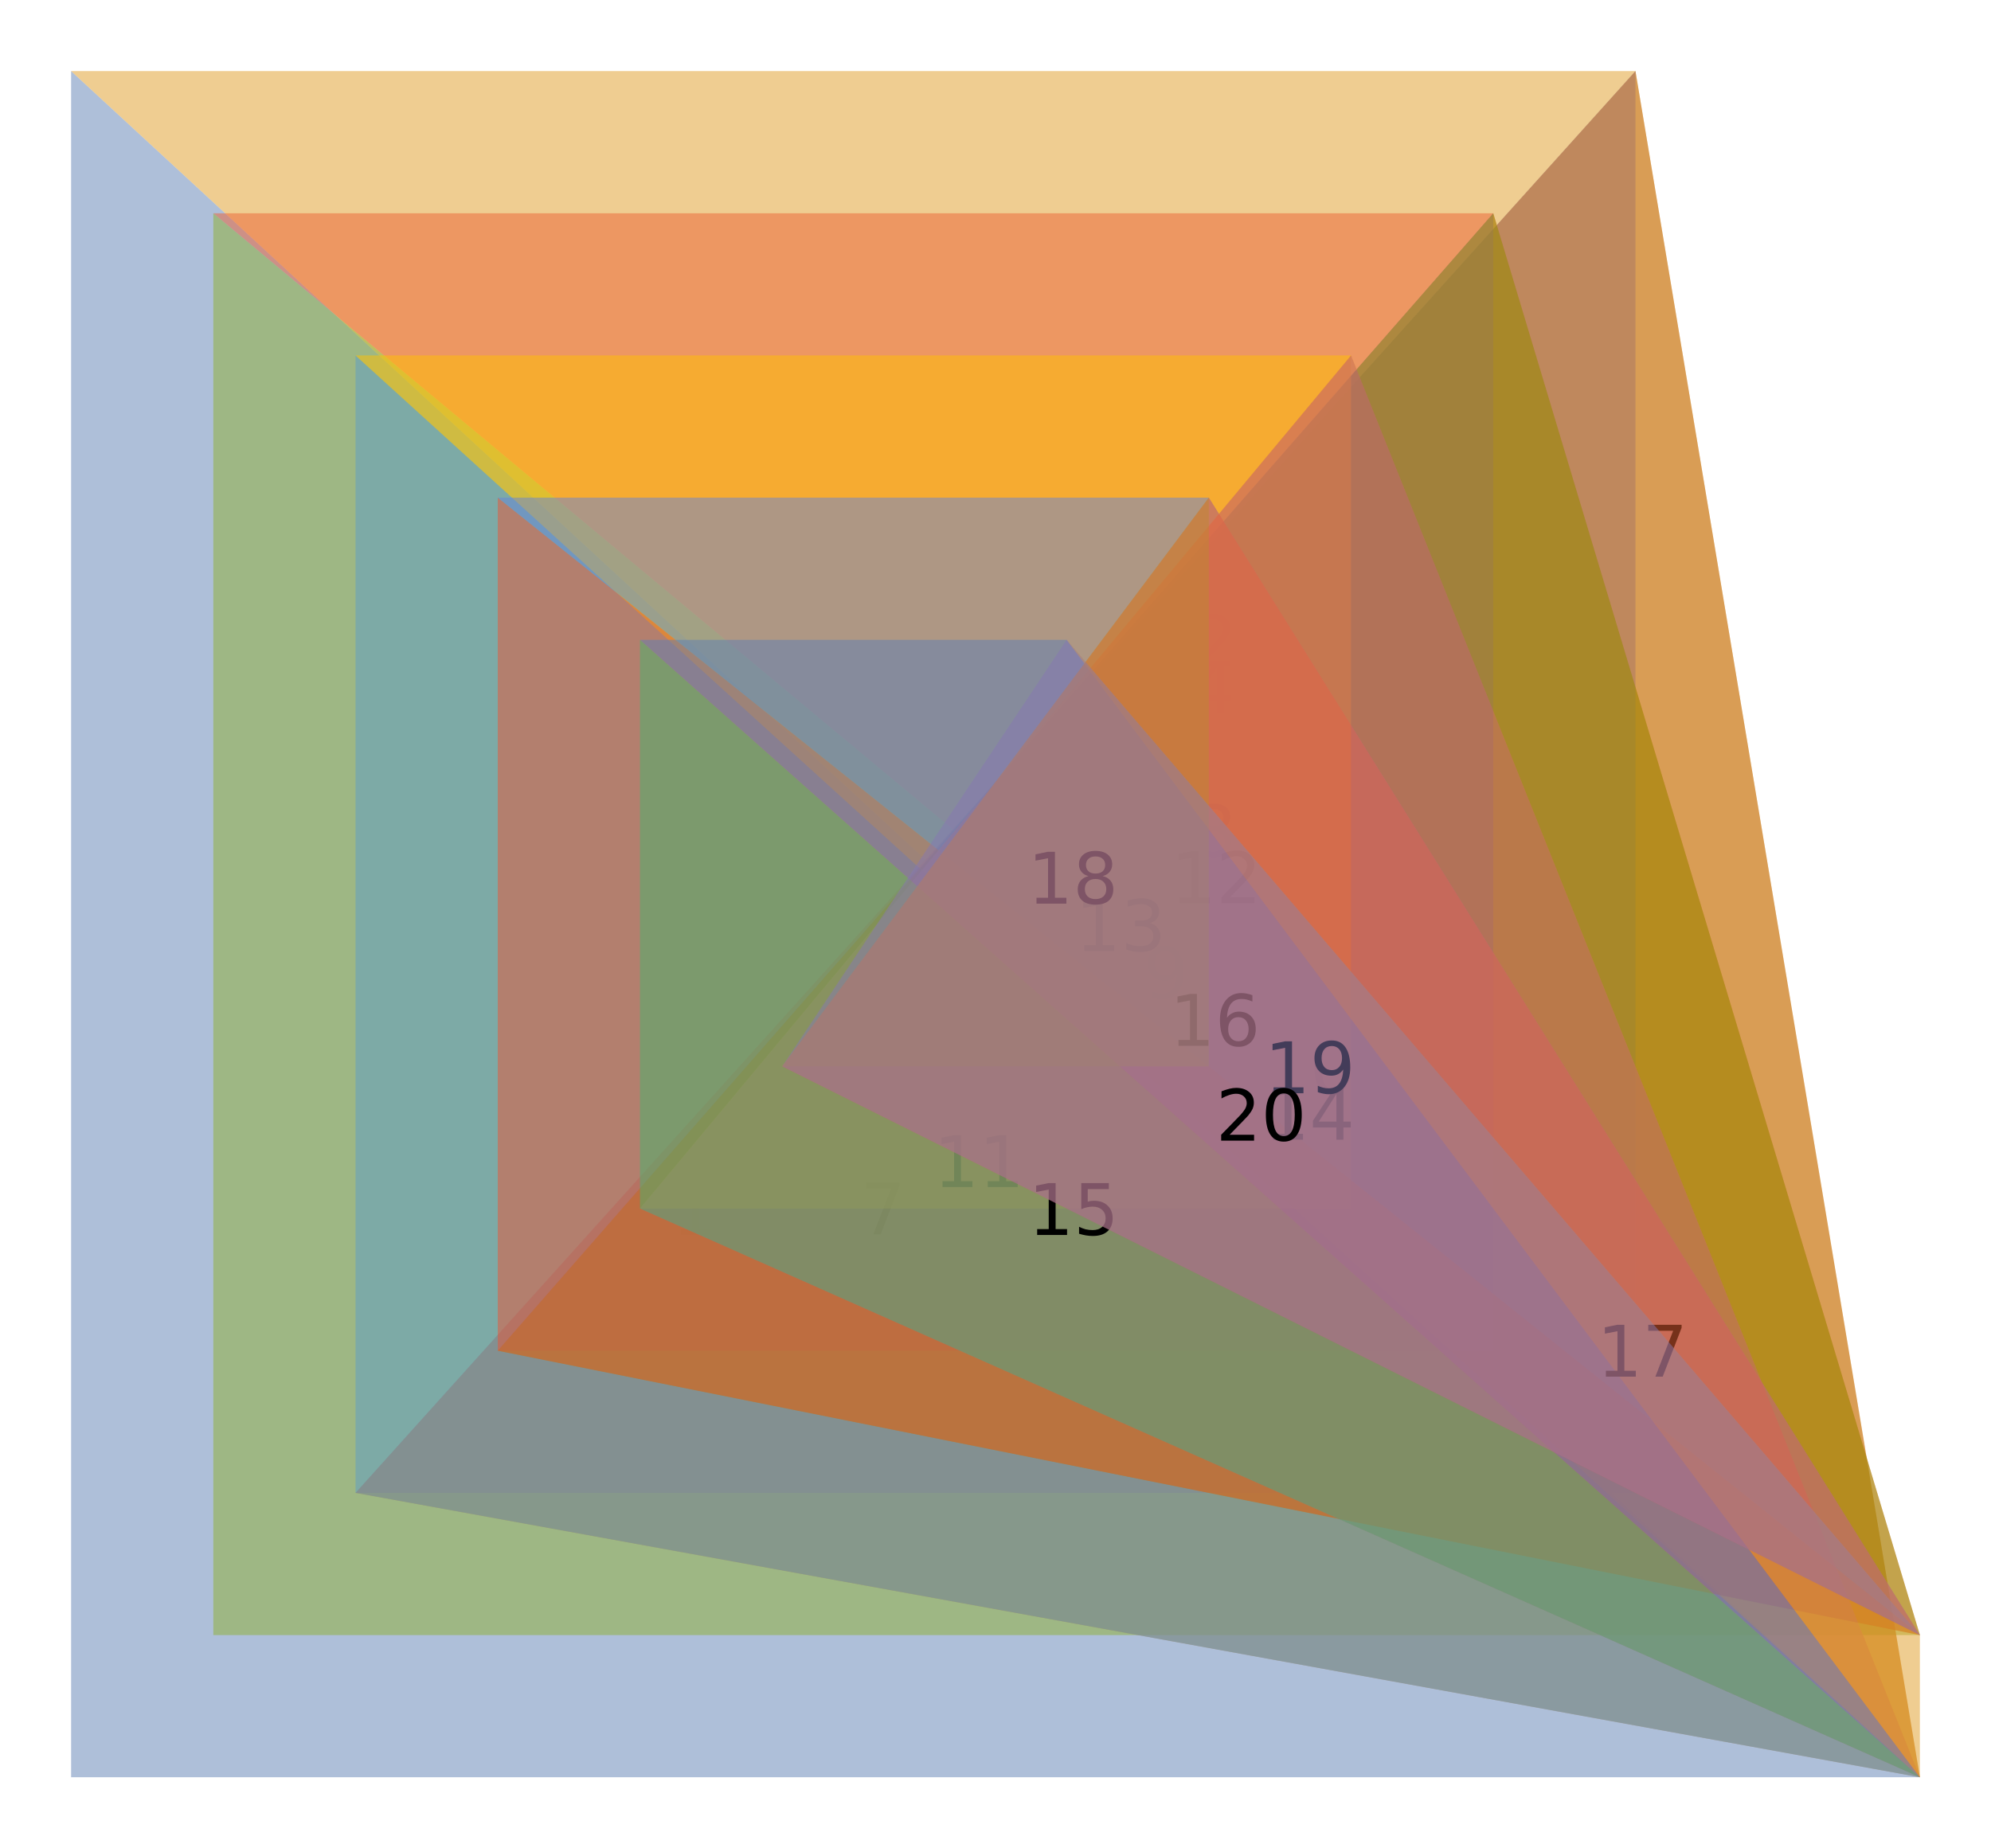 <?xml version="1.0" encoding="UTF-8"?>
<svg xmlns="http://www.w3.org/2000/svg" xmlns:xlink="http://www.w3.org/1999/xlink" width="280pt" height="260pt" viewBox="0 0 280 260" version="1.1">
<defs>
<g>
<symbol overflow="visible" id="glyph0-0">
<path style="stroke:none;" d="M 0.5 1.766 L 0.5 -7.047 L 5.5 -7.047 L 5.5 1.766 Z M 1.062 1.219 L 4.938 1.219 L 4.938 -6.484 L 1.062 -6.484 Z M 1.062 1.219 "/>
</symbol>
<symbol overflow="visible" id="glyph0-1">
<path style="stroke:none;" d="M 1.234 -0.828 L 2.859 -0.828 L 2.859 -6.391 L 1.094 -6.047 L 1.094 -6.938 L 2.844 -7.297 L 3.828 -7.297 L 3.828 -0.828 L 5.438 -0.828 L 5.438 0 L 1.234 0 Z M 1.234 -0.828 "/>
</symbol>
<symbol overflow="visible" id="glyph0-2">
<path style="stroke:none;" d="M 1.922 -0.828 L 5.359 -0.828 L 5.359 0 L 0.734 0 L 0.734 -0.828 C 1.109 -1.211 1.617 -1.734 2.266 -2.391 C 2.91 -3.047 3.316 -3.469 3.484 -3.656 C 3.797 -4.008 4.016 -4.305 4.141 -4.547 C 4.266 -4.797 4.328 -5.039 4.328 -5.281 C 4.328 -5.664 4.191 -5.977 3.922 -6.219 C 3.648 -6.469 3.297 -6.594 2.859 -6.594 C 2.547 -6.594 2.219 -6.535 1.875 -6.422 C 1.539 -6.316 1.176 -6.156 0.781 -5.938 L 0.781 -6.938 C 1.176 -7.094 1.547 -7.211 1.891 -7.297 C 2.234 -7.379 2.551 -7.422 2.844 -7.422 C 3.594 -7.422 4.191 -7.234 4.641 -6.859 C 5.098 -6.484 5.328 -5.977 5.328 -5.344 C 5.328 -5.039 5.27 -4.754 5.156 -4.484 C 5.039 -4.223 4.836 -3.91 4.547 -3.547 C 4.461 -3.453 4.203 -3.176 3.766 -2.719 C 3.328 -2.27 2.711 -1.641 1.922 -0.828 Z M 1.922 -0.828 "/>
</symbol>
<symbol overflow="visible" id="glyph0-3">
<path style="stroke:none;" d="M 4.062 -3.938 C 4.531 -3.832 4.895 -3.617 5.156 -3.297 C 5.426 -2.984 5.562 -2.594 5.562 -2.125 C 5.562 -1.406 5.312 -0.848 4.812 -0.453 C 4.32 -0.055 3.617 0.141 2.703 0.141 C 2.398 0.141 2.086 0.109 1.766 0.047 C 1.441 -0.016 1.109 -0.102 0.766 -0.219 L 0.766 -1.172 C 1.035 -1.016 1.332 -0.895 1.656 -0.812 C 1.988 -0.727 2.332 -0.688 2.688 -0.688 C 3.301 -0.688 3.77 -0.805 4.094 -1.047 C 4.414 -1.297 4.578 -1.656 4.578 -2.125 C 4.578 -2.551 4.426 -2.883 4.125 -3.125 C 3.82 -3.363 3.406 -3.484 2.875 -3.484 L 2.016 -3.484 L 2.016 -4.297 L 2.906 -4.297 C 3.395 -4.297 3.766 -4.395 4.016 -4.594 C 4.273 -4.789 4.406 -5.07 4.406 -5.438 C 4.406 -5.801 4.27 -6.082 4 -6.281 C 3.738 -6.488 3.363 -6.594 2.875 -6.594 C 2.602 -6.594 2.312 -6.562 2 -6.5 C 1.688 -6.445 1.348 -6.359 0.984 -6.234 L 0.984 -7.109 C 1.359 -7.211 1.707 -7.289 2.031 -7.344 C 2.363 -7.395 2.672 -7.422 2.953 -7.422 C 3.703 -7.422 4.297 -7.25 4.734 -6.906 C 5.172 -6.57 5.391 -6.113 5.391 -5.531 C 5.391 -5.125 5.273 -4.781 5.047 -4.5 C 4.816 -4.227 4.488 -4.039 4.062 -3.938 Z M 4.062 -3.938 "/>
</symbol>
<symbol overflow="visible" id="glyph0-4">
<path style="stroke:none;" d="M 3.781 -6.438 L 1.297 -2.547 L 3.781 -2.547 Z M 3.516 -7.297 L 4.766 -7.297 L 4.766 -2.547 L 5.797 -2.547 L 5.797 -1.719 L 4.766 -1.719 L 4.766 0 L 3.781 0 L 3.781 -1.719 L 0.484 -1.719 L 0.484 -2.672 Z M 3.516 -7.297 "/>
</symbol>
<symbol overflow="visible" id="glyph0-5">
<path style="stroke:none;" d="M 1.078 -7.297 L 4.953 -7.297 L 4.953 -6.453 L 1.984 -6.453 L 1.984 -4.672 C 2.129 -4.723 2.27 -4.758 2.406 -4.781 C 2.551 -4.801 2.695 -4.812 2.844 -4.812 C 3.656 -4.812 4.297 -4.586 4.766 -4.141 C 5.242 -3.703 5.484 -3.102 5.484 -2.344 C 5.484 -1.551 5.238 -0.938 4.75 -0.5 C 4.27 -0.07 3.582 0.141 2.688 0.141 C 2.383 0.141 2.07 0.113 1.75 0.062 C 1.438 0.008 1.109 -0.066 0.766 -0.172 L 0.766 -1.156 C 1.066 -1 1.375 -0.879 1.688 -0.797 C 2 -0.723 2.328 -0.688 2.672 -0.688 C 3.234 -0.688 3.676 -0.832 4 -1.125 C 4.332 -1.426 4.5 -1.832 4.5 -2.344 C 4.5 -2.844 4.332 -3.238 4 -3.531 C 3.676 -3.832 3.234 -3.984 2.672 -3.984 C 2.41 -3.984 2.145 -3.953 1.875 -3.891 C 1.613 -3.836 1.348 -3.75 1.078 -3.625 Z M 1.078 -7.297 "/>
</symbol>
<symbol overflow="visible" id="glyph0-6">
<path style="stroke:none;" d="M 3.297 -4.031 C 2.859 -4.031 2.508 -3.879 2.25 -3.578 C 1.988 -3.273 1.859 -2.863 1.859 -2.344 C 1.859 -1.812 1.988 -1.395 2.25 -1.094 C 2.508 -0.789 2.859 -0.641 3.297 -0.641 C 3.742 -0.641 4.094 -0.789 4.344 -1.094 C 4.602 -1.395 4.734 -1.812 4.734 -2.344 C 4.734 -2.863 4.602 -3.273 4.344 -3.578 C 4.094 -3.879 3.742 -4.031 3.297 -4.031 Z M 5.266 -7.125 L 5.266 -6.234 C 5.016 -6.348 4.758 -6.438 4.5 -6.5 C 4.25 -6.562 4.004 -6.594 3.766 -6.594 C 3.109 -6.594 2.609 -6.375 2.266 -5.938 C 1.922 -5.5 1.727 -4.832 1.688 -3.938 C 1.875 -4.219 2.113 -4.43 2.406 -4.578 C 2.695 -4.734 3.016 -4.812 3.359 -4.812 C 4.086 -4.812 4.664 -4.586 5.094 -4.141 C 5.52 -3.703 5.734 -3.102 5.734 -2.344 C 5.734 -1.594 5.508 -0.988 5.062 -0.531 C 4.625 -0.082 4.035 0.141 3.297 0.141 C 2.453 0.141 1.805 -0.18 1.359 -0.828 C 0.922 -1.473 0.703 -2.41 0.703 -3.641 C 0.703 -4.785 0.973 -5.703 1.516 -6.391 C 2.066 -7.078 2.801 -7.422 3.719 -7.422 C 3.969 -7.422 4.219 -7.395 4.469 -7.344 C 4.719 -7.301 4.984 -7.227 5.266 -7.125 Z M 5.266 -7.125 "/>
</symbol>
<symbol overflow="visible" id="glyph0-7">
<path style="stroke:none;" d="M 0.828 -7.297 L 5.516 -7.297 L 5.516 -6.875 L 2.859 0 L 1.828 0 L 4.328 -6.453 L 0.828 -6.453 Z M 0.828 -7.297 "/>
</symbol>
<symbol overflow="visible" id="glyph0-8">
<path style="stroke:none;" d="M 3.172 -3.469 C 2.703 -3.469 2.332 -3.336 2.062 -3.078 C 1.801 -2.828 1.672 -2.484 1.672 -2.047 C 1.672 -1.609 1.801 -1.266 2.062 -1.016 C 2.332 -0.766 2.703 -0.641 3.172 -0.641 C 3.641 -0.641 4.008 -0.766 4.281 -1.016 C 4.551 -1.266 4.688 -1.609 4.688 -2.047 C 4.688 -2.484 4.551 -2.828 4.281 -3.078 C 4.02 -3.336 3.648 -3.469 3.172 -3.469 Z M 2.188 -3.875 C 1.77 -3.977 1.441 -4.176 1.203 -4.469 C 0.961 -4.758 0.844 -5.113 0.844 -5.531 C 0.844 -6.113 1.051 -6.57 1.469 -6.906 C 1.883 -7.25 2.453 -7.422 3.172 -7.422 C 3.898 -7.422 4.473 -7.25 4.891 -6.906 C 5.305 -6.57 5.516 -6.113 5.516 -5.531 C 5.516 -5.113 5.395 -4.758 5.156 -4.469 C 4.914 -4.176 4.586 -3.977 4.172 -3.875 C 4.648 -3.77 5.02 -3.555 5.281 -3.234 C 5.539 -2.91 5.672 -2.516 5.672 -2.047 C 5.672 -1.336 5.457 -0.797 5.031 -0.422 C 4.602 -0.047 3.984 0.141 3.172 0.141 C 2.367 0.141 1.75 -0.047 1.312 -0.422 C 0.883 -0.797 0.672 -1.336 0.672 -2.047 C 0.672 -2.516 0.805 -2.91 1.078 -3.234 C 1.348 -3.555 1.719 -3.77 2.188 -3.875 Z M 1.828 -5.438 C 1.828 -5.062 1.945 -4.766 2.188 -4.547 C 2.426 -4.336 2.754 -4.234 3.172 -4.234 C 3.598 -4.234 3.93 -4.336 4.172 -4.547 C 4.41 -4.766 4.531 -5.062 4.531 -5.438 C 4.531 -5.812 4.41 -6.102 4.172 -6.312 C 3.93 -6.531 3.598 -6.641 3.172 -6.641 C 2.754 -6.641 2.426 -6.531 2.188 -6.312 C 1.945 -6.102 1.828 -5.812 1.828 -5.438 Z M 1.828 -5.438 "/>
</symbol>
<symbol overflow="visible" id="glyph0-9">
<path style="stroke:none;" d="M 1.094 -0.156 L 1.094 -1.047 C 1.344 -0.93 1.594 -0.844 1.844 -0.781 C 2.102 -0.719 2.352 -0.688 2.594 -0.688 C 3.25 -0.688 3.75 -0.906 4.094 -1.344 C 4.438 -1.781 4.629 -2.445 4.672 -3.344 C 4.484 -3.062 4.242 -2.844 3.953 -2.688 C 3.672 -2.539 3.352 -2.469 3 -2.469 C 2.27 -2.469 1.691 -2.688 1.266 -3.125 C 0.836 -3.57 0.625 -4.176 0.625 -4.938 C 0.625 -5.688 0.844 -6.285 1.281 -6.734 C 1.727 -7.191 2.32 -7.422 3.062 -7.422 C 3.906 -7.422 4.547 -7.098 4.984 -6.453 C 5.43 -5.805 5.656 -4.867 5.656 -3.641 C 5.656 -2.492 5.383 -1.578 4.844 -0.891 C 4.301 -0.203 3.566 0.141 2.641 0.141 C 2.391 0.141 2.141 0.113 1.891 0.062 C 1.641 0.02 1.375 -0.051 1.094 -0.156 Z M 3.062 -3.25 C 3.5 -3.25 3.848 -3.398 4.109 -3.703 C 4.367 -4.004 4.5 -4.414 4.5 -4.938 C 4.5 -5.469 4.367 -5.883 4.109 -6.188 C 3.848 -6.488 3.5 -6.641 3.062 -6.641 C 2.613 -6.641 2.258 -6.488 2 -6.188 C 1.75 -5.883 1.625 -5.469 1.625 -4.938 C 1.625 -4.414 1.75 -4.004 2 -3.703 C 2.258 -3.398 2.613 -3.25 3.062 -3.25 Z M 3.062 -3.25 "/>
</symbol>
<symbol overflow="visible" id="glyph0-10">
<path style="stroke:none;" d="M 3.172 -6.641 C 2.672 -6.641 2.289 -6.391 2.031 -5.891 C 1.781 -5.391 1.656 -4.641 1.656 -3.641 C 1.656 -2.641 1.781 -1.891 2.031 -1.391 C 2.289 -0.891 2.672 -0.641 3.172 -0.641 C 3.691 -0.641 4.078 -0.891 4.328 -1.391 C 4.586 -1.891 4.719 -2.641 4.719 -3.641 C 4.719 -4.641 4.586 -5.391 4.328 -5.891 C 4.078 -6.391 3.691 -6.641 3.172 -6.641 Z M 3.172 -7.422 C 3.992 -7.422 4.617 -7.098 5.047 -6.453 C 5.484 -5.805 5.703 -4.867 5.703 -3.641 C 5.703 -2.41 5.484 -1.473 5.047 -0.828 C 4.617 -0.18 3.992 0.141 3.172 0.141 C 2.359 0.141 1.734 -0.18 1.297 -0.828 C 0.867 -1.473 0.656 -2.41 0.656 -3.641 C 0.656 -4.867 0.867 -5.805 1.297 -6.453 C 1.734 -7.098 2.359 -7.422 3.172 -7.422 Z M 3.172 -7.422 "/>
</symbol>
</g>
</defs>
<g id="4_spiral">
<path style=" stroke:none;fill-rule:nonzero;fill:rgb(36.842%,50.678%,70.98%);fill-opacity:0.5;" d="M 10 10 L 10 250 L 270 250 Z M 10 10 "/>
<g style="fill:rgb(0%,0%,0%);fill-opacity:1;">
  <use xlink:href="#glyph0-1" x="94.496" y="173.648"/>
</g>
<path style=" stroke:none;fill-rule:nonzero;fill:rgb(88.072%,61.104%,14.205%);fill-opacity:0.5;" d="M 230 10 L 10 10 L 270 250 Z M 230 10 "/>
<g style="fill:rgb(0%,0%,0%);fill-opacity:1;">
  <use xlink:href="#glyph0-2" x="167.688" y="93.711"/>
</g>
<path style=" stroke:none;fill-rule:nonzero;fill:rgb(56.018%,69.157%,19.488%);fill-opacity:0.5;" d="M 270 230 L 30 230 L 30 30 Z M 270 230 "/>
<g style="fill:rgb(0%,0%,0%);fill-opacity:1;">
  <use xlink:href="#glyph0-3" x="107.602" y="167.113"/>
</g>
<path style=" stroke:none;fill-rule:nonzero;fill:rgb(92.253%,38.563%,20.918%);fill-opacity:0.5;" d="M 270 230 L 30 30 L 210 30 Z M 270 230 "/>
<g style="fill:rgb(0%,0%,0%);fill-opacity:1;">
  <use xlink:href="#glyph0-4" x="167.344" y="100.316"/>
</g>
<path style=" stroke:none;fill-rule:nonzero;fill:rgb(52.849%,47.062%,70.135%);fill-opacity:0.5;" d="M 50 210 L 230 210 L 230 10 Z M 50 210 "/>
<g style="fill:rgb(0%,0%,0%);fill-opacity:1;">
  <use xlink:href="#glyph0-5" x="167.641" y="147.051"/>
</g>
<path style=" stroke:none;fill-rule:nonzero;fill:rgb(77.208%,43.155%,10.239%);fill-opacity:0.5;" d="M 50 210 L 230 10 L 270 250 Z M 50 210 "/>
<g style="fill:rgb(0%,0%,0%);fill-opacity:1;">
  <use xlink:href="#glyph0-6" x="180.816" y="160.449"/>
</g>
<path style=" stroke:none;fill-rule:nonzero;fill:rgb(36.39%,61.85%,78.235%);fill-opacity:0.5;" d="M 50 50 L 50 210 L 270 250 Z M 50 50 "/>
<g style="fill:rgb(0%,0%,0%);fill-opacity:1;">
  <use xlink:href="#glyph0-7" x="120.988" y="173.648"/>
</g>
<path style=" stroke:none;fill-rule:nonzero;fill:rgb(100%,75%,0%);fill-opacity:0.5;" d="M 190 50 L 50 50 L 270 250 Z M 190 50 "/>
<g style="fill:rgb(0%,0%,0%);fill-opacity:1;">
  <use xlink:href="#glyph0-8" x="167.5" y="120.449"/>
</g>
<path style=" stroke:none;fill-rule:nonzero;fill:rgb(64.762%,37.816%,61.404%);fill-opacity:0.5;" d="M 210 30 L 210 190 L 70 190 Z M 210 30 "/>
<g style="fill:rgb(0%,0%,0%);fill-opacity:1;">
  <use xlink:href="#glyph0-9" x="160.816" y="140.449"/>
</g>
<path style=" stroke:none;fill-rule:nonzero;fill:rgb(57.159%,58.648%,0%);fill-opacity:0.5;" d="M 270 230 L 210 30 L 70 190 Z M 270 230 "/>
<g style="fill:rgb(0%,0%,0%);fill-opacity:1;">
  <use xlink:href="#glyph0-1" x="177.848" y="153.781"/>
  <use xlink:href="#glyph0-10" x="184.21" y="153.781"/>
</g>
<path style=" stroke:none;fill-rule:nonzero;fill:rgb(91.5%,33.25%,21.25%);fill-opacity:0.5;" d="M 270 230 L 70 190 L 70 70 Z M 270 230 "/>
<g style="fill:rgb(0%,0%,0%);fill-opacity:1;">
  <use xlink:href="#glyph0-1" x="131.316" y="166.98"/>
  <use xlink:href="#glyph0-1" x="137.679" y="166.98"/>
</g>
<path style=" stroke:none;fill-rule:nonzero;fill:rgb(40.082%,52.201%,85%);fill-opacity:0.5;" d="M 270 230 L 70 70 L 170 70 Z M 270 230 "/>
<g style="fill:rgb(0%,0%,0%);fill-opacity:1;">
  <use xlink:href="#glyph0-1" x="164.688" y="127.043"/>
  <use xlink:href="#glyph0-2" x="171.05" y="127.043"/>
</g>
<path style=" stroke:none;fill-rule:nonzero;fill:rgb(97.283%,62.164%,7.336%);fill-opacity:0.5;" d="M 90 170 L 190 170 L 190 50 Z M 90 170 "/>
<g style="fill:rgb(0%,0%,0%);fill-opacity:1;">
  <use xlink:href="#glyph0-1" x="151.254" y="133.781"/>
  <use xlink:href="#glyph0-3" x="157.616" y="133.781"/>
</g>
<path style=" stroke:none;fill-rule:nonzero;fill:rgb(73.678%,35.8%,50.303%);fill-opacity:0.5;" d="M 90 170 L 190 50 L 270 250 Z M 90 170 "/>
<g style="fill:rgb(0%,0%,0%);fill-opacity:1;">
  <use xlink:href="#glyph0-1" x="177.801" y="160.316"/>
  <use xlink:href="#glyph0-4" x="184.163" y="160.316"/>
</g>
<path style=" stroke:none;fill-rule:nonzero;fill:rgb(28.026%,71.5%,42.921%);fill-opacity:0.5;" d="M 90 90 L 90 170 L 270 250 Z M 90 90 "/>
<g style="fill:rgb(0%,0%,0%);fill-opacity:1;">
  <use xlink:href="#glyph0-1" x="144.625" y="173.719"/>
  <use xlink:href="#glyph0-5" x="150.987" y="173.719"/>
</g>
<path style=" stroke:none;fill-rule:nonzero;fill:rgb(36.842%,50.678%,70.98%);fill-opacity:0.5;" d="M 150 90 L 90 90 L 270 250 Z M 150 90 "/>
<g style="fill:rgb(0%,0%,0%);fill-opacity:1;">
  <use xlink:href="#glyph0-1" x="164.5" y="147.113"/>
  <use xlink:href="#glyph0-6" x="170.862" y="147.113"/>
</g>
<path style=" stroke:none;fill-rule:nonzero;fill:rgb(88.072%,61.104%,14.205%);fill-opacity:0.5;" d="M 150 90 L 270 250 L 270 230 Z M 150 90 "/>
<g style="fill:rgb(0%,0%,0%);fill-opacity:1;">
  <use xlink:href="#glyph0-1" x="224.609" y="193.648"/>
  <use xlink:href="#glyph0-7" x="230.972" y="193.648"/>
</g>
<path style=" stroke:none;fill-rule:nonzero;fill:rgb(56.018%,69.157%,19.488%);fill-opacity:0.5;" d="M 170 70 L 170 150 L 110 150 Z M 170 70 "/>
<g style="fill:rgb(0%,0%,0%);fill-opacity:1;">
  <use xlink:href="#glyph0-1" x="144.531" y="127.113"/>
  <use xlink:href="#glyph0-8" x="150.894" y="127.113"/>
</g>
<path style=" stroke:none;fill-rule:nonzero;fill:rgb(92.253%,38.563%,20.918%);fill-opacity:0.5;" d="M 270 230 L 170 70 L 110 150 Z M 270 230 "/>
<g style="fill:rgb(0%,0%,0%);fill-opacity:1;">
  <use xlink:href="#glyph0-1" x="177.871" y="153.781"/>
  <use xlink:href="#glyph0-9" x="184.233" y="153.781"/>
</g>
<path style=" stroke:none;fill-rule:nonzero;fill:rgb(52.849%,47.062%,70.135%);fill-opacity:0.5;" d="M 150 90 L 270 230 L 110 150 Z M 150 90 "/>
<g style="fill:rgb(0%,0%,0%);fill-opacity:1;">
  <use xlink:href="#glyph0-2" x="171.004" y="160.449"/>
  <use xlink:href="#glyph0-10" x="177.366" y="160.449"/>
</g>
</g>
</svg>
